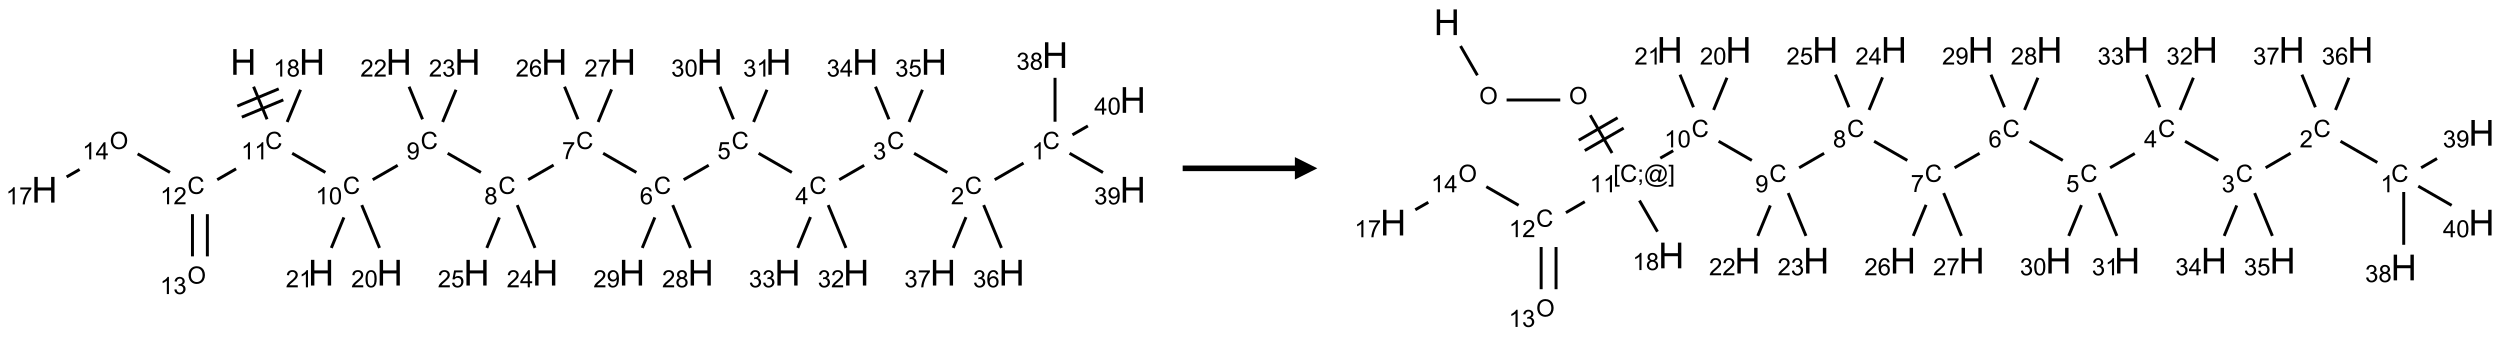 <?xml version="1.0" encoding="UTF-8"?>
<svg xmlns="http://www.w3.org/2000/svg" xmlns:xlink="http://www.w3.org/1999/xlink" width="1114" height="150" viewBox="0 0 1114 150">
<defs>
<g>
<g id="glyph-0-0">
<path d="M 2 0 L 2 -10 L 10 -10 L 10 0 Z M 2.25 -0.25 L 9.75 -0.25 L 9.75 -9.75 L 2.25 -9.75 Z M 2.25 -0.25 "/>
</g>
<g id="glyph-0-1">
<path d="M 1.281 0 L 1.281 -11.453 L 2.797 -11.453 L 2.797 -6.75 L 8.75 -6.75 L 8.75 -11.453 L 10.266 -11.453 L 10.266 0 L 8.75 0 L 8.75 -5.398 L 2.797 -5.398 L 2.797 0 Z M 1.281 0 "/>
</g>
<g id="glyph-1-0">
<path d="M 1.332 0 L 1.332 -6.668 L 6.668 -6.668 L 6.668 0 Z M 1.5 -0.168 L 6.5 -0.168 L 6.5 -6.5 L 1.5 -6.5 Z M 1.5 -0.168 "/>
</g>
<g id="glyph-1-1">
<path d="M 6.27 -2.676 L 7.281 -2.422 C 7.07 -1.594 6.688 -0.961 6.137 -0.523 C 5.586 -0.086 4.914 0.129 4.121 0.129 C 3.297 0.129 2.629 -0.039 2.113 -0.371 C 1.598 -0.707 1.203 -1.191 0.934 -1.828 C 0.664 -2.465 0.531 -3.145 0.531 -3.875 C 0.531 -4.672 0.684 -5.363 0.988 -5.957 C 1.293 -6.547 1.723 -6.996 2.285 -7.305 C 2.844 -7.613 3.461 -7.766 4.137 -7.766 C 4.898 -7.766 5.543 -7.57 6.062 -7.184 C 6.582 -6.793 6.945 -6.246 7.152 -5.543 L 6.156 -5.309 C 5.98 -5.863 5.723 -6.266 5.387 -6.52 C 5.051 -6.773 4.625 -6.902 4.113 -6.902 C 3.527 -6.902 3.039 -6.762 2.645 -6.48 C 2.25 -6.199 1.973 -5.82 1.812 -5.348 C 1.652 -4.871 1.574 -4.383 1.574 -3.879 C 1.574 -3.23 1.668 -2.664 1.855 -2.18 C 2.047 -1.695 2.34 -1.332 2.738 -1.094 C 3.137 -0.855 3.57 -0.734 4.035 -0.734 C 4.602 -0.734 5.082 -0.898 5.473 -1.223 C 5.867 -1.551 6.133 -2.035 6.27 -2.676 Z M 6.27 -2.676 "/>
</g>
<g id="glyph-1-2">
<path d="M 3.973 0 L 3.035 0 L 3.035 -5.973 C 2.809 -5.758 2.516 -5.543 2.148 -5.328 C 1.781 -5.113 1.453 -4.953 1.16 -4.844 L 1.16 -5.75 C 1.684 -5.996 2.145 -6.297 2.535 -6.645 C 2.93 -6.996 3.207 -7.336 3.371 -7.668 L 3.973 -7.668 Z M 3.973 0 "/>
</g>
<g id="glyph-1-3">
<path d="M 0.441 -3.766 C 0.441 -4.668 0.535 -5.395 0.723 -5.945 C 0.906 -6.496 1.184 -6.922 1.551 -7.219 C 1.918 -7.516 2.375 -7.668 2.934 -7.668 C 3.344 -7.668 3.703 -7.586 4.012 -7.418 C 4.32 -7.254 4.574 -7.016 4.777 -6.707 C 4.977 -6.395 5.137 -6.016 5.25 -5.57 C 5.363 -5.125 5.422 -4.523 5.422 -3.766 C 5.422 -2.871 5.328 -2.148 5.145 -1.598 C 4.961 -1.047 4.688 -0.621 4.32 -0.32 C 3.953 -0.02 3.492 0.129 2.934 0.129 C 2.195 0.129 1.617 -0.133 1.199 -0.66 C 0.695 -1.297 0.441 -2.332 0.441 -3.766 Z M 1.406 -3.766 C 1.406 -2.512 1.555 -1.68 1.848 -1.262 C 2.141 -0.848 2.5 -0.641 2.934 -0.641 C 3.363 -0.641 3.727 -0.848 4.02 -1.266 C 4.312 -1.684 4.457 -2.516 4.457 -3.766 C 4.457 -5.023 4.312 -5.859 4.02 -6.27 C 3.727 -6.684 3.359 -6.891 2.922 -6.891 C 2.492 -6.891 2.148 -6.707 1.891 -6.344 C 1.566 -5.879 1.406 -5.02 1.406 -3.766 Z M 1.406 -3.766 "/>
</g>
<g id="glyph-1-4">
<path d="M 0.582 -1.766 L 1.484 -1.848 C 1.562 -1.426 1.707 -1.117 1.922 -0.926 C 2.137 -0.734 2.414 -0.641 2.75 -0.641 C 3.039 -0.641 3.289 -0.707 3.508 -0.84 C 3.727 -0.973 3.902 -1.148 4.043 -1.367 C 4.18 -1.586 4.297 -1.887 4.391 -2.262 C 4.484 -2.637 4.531 -3.016 4.531 -3.406 C 4.531 -3.449 4.531 -3.512 4.527 -3.594 C 4.34 -3.297 4.082 -3.055 3.758 -2.867 C 3.434 -2.68 3.082 -2.59 2.703 -2.59 C 2.07 -2.59 1.535 -2.816 1.098 -3.277 C 0.66 -3.734 0.441 -4.34 0.441 -5.09 C 0.441 -5.863 0.672 -6.484 1.129 -6.957 C 1.586 -7.43 2.156 -7.668 2.844 -7.668 C 3.34 -7.668 3.793 -7.531 4.207 -7.266 C 4.617 -7 4.93 -6.617 5.145 -6.121 C 5.355 -5.629 5.465 -4.91 5.465 -3.973 C 5.465 -2.996 5.359 -2.223 5.145 -1.645 C 4.934 -1.066 4.617 -0.625 4.199 -0.324 C 3.781 -0.02 3.293 0.129 2.73 0.129 C 2.133 0.129 1.645 -0.035 1.266 -0.367 C 0.887 -0.699 0.66 -1.164 0.582 -1.766 Z M 4.422 -5.137 C 4.422 -5.676 4.277 -6.102 3.992 -6.418 C 3.707 -6.734 3.359 -6.891 2.957 -6.891 C 2.543 -6.891 2.18 -6.719 1.871 -6.379 C 1.562 -6.039 1.406 -5.598 1.406 -5.059 C 1.406 -4.57 1.555 -4.176 1.848 -3.871 C 2.141 -3.566 2.5 -3.418 2.934 -3.418 C 3.367 -3.418 3.723 -3.57 4.004 -3.871 C 4.281 -4.176 4.422 -4.598 4.422 -5.137 Z M 4.422 -5.137 "/>
</g>
<g id="glyph-1-5">
<path d="M 1.887 -4.141 C 1.496 -4.281 1.207 -4.484 1.02 -4.75 C 0.832 -5.016 0.738 -5.328 0.738 -5.699 C 0.738 -6.254 0.938 -6.719 1.34 -7.098 C 1.738 -7.477 2.27 -7.668 2.934 -7.668 C 3.598 -7.668 4.137 -7.473 4.543 -7.086 C 4.949 -6.699 5.152 -6.227 5.152 -5.672 C 5.152 -5.316 5.059 -5.008 4.871 -4.746 C 4.688 -4.484 4.406 -4.281 4.027 -4.141 C 4.496 -3.988 4.852 -3.742 5.098 -3.402 C 5.34 -3.062 5.465 -2.656 5.465 -2.184 C 5.465 -1.531 5.234 -0.98 4.77 -0.535 C 4.309 -0.09 3.703 0.129 2.949 0.129 C 2.195 0.129 1.586 -0.094 1.125 -0.539 C 0.664 -0.984 0.434 -1.543 0.434 -2.207 C 0.434 -2.703 0.559 -3.121 0.809 -3.457 C 1.062 -3.793 1.422 -4.02 1.887 -4.141 Z M 1.699 -5.73 C 1.699 -5.367 1.812 -5.074 2.047 -4.844 C 2.281 -4.613 2.582 -4.5 2.953 -4.5 C 3.312 -4.5 3.609 -4.613 3.84 -4.84 C 4.07 -5.066 4.188 -5.348 4.188 -5.676 C 4.188 -6.02 4.07 -6.309 3.832 -6.543 C 3.594 -6.777 3.297 -6.895 2.941 -6.895 C 2.586 -6.895 2.289 -6.781 2.051 -6.551 C 1.816 -6.324 1.699 -6.047 1.699 -5.73 Z M 1.395 -2.203 C 1.395 -1.938 1.461 -1.676 1.586 -1.426 C 1.711 -1.176 1.902 -0.984 2.152 -0.848 C 2.402 -0.711 2.672 -0.641 2.957 -0.641 C 3.406 -0.641 3.777 -0.785 4.066 -1.074 C 4.359 -1.363 4.504 -1.727 4.504 -2.172 C 4.504 -2.625 4.355 -2.996 4.055 -3.293 C 3.754 -3.586 3.379 -3.734 2.926 -3.734 C 2.484 -3.734 2.121 -3.59 1.832 -3.297 C 1.543 -3.004 1.395 -2.641 1.395 -2.203 Z M 1.395 -2.203 "/>
</g>
<g id="glyph-1-6">
<path d="M 0.504 -6.637 L 0.504 -7.535 L 5.449 -7.535 L 5.449 -6.809 C 4.961 -6.289 4.48 -5.602 4.004 -4.746 C 3.527 -3.887 3.156 -3.004 2.895 -2.098 C 2.707 -1.461 2.59 -0.762 2.535 0 L 1.574 0 C 1.582 -0.602 1.703 -1.328 1.926 -2.176 C 2.152 -3.027 2.477 -3.848 2.898 -4.637 C 3.32 -5.426 3.77 -6.094 4.246 -6.637 Z M 0.504 -6.637 "/>
</g>
<g id="glyph-1-7">
<path d="M 5.309 -5.766 L 4.375 -5.691 C 4.293 -6.059 4.172 -6.328 4.02 -6.496 C 3.766 -6.762 3.453 -6.895 3.082 -6.895 C 2.785 -6.895 2.523 -6.812 2.297 -6.645 C 2 -6.43 1.77 -6.117 1.598 -5.703 C 1.43 -5.289 1.34 -4.703 1.332 -3.938 C 1.559 -4.281 1.836 -4.535 2.16 -4.703 C 2.488 -4.871 2.828 -4.953 3.188 -4.953 C 3.812 -4.953 4.344 -4.723 4.785 -4.262 C 5.223 -3.801 5.441 -3.207 5.441 -2.48 C 5.441 -2 5.34 -1.555 5.133 -1.145 C 4.926 -0.73 4.641 -0.418 4.281 -0.199 C 3.922 0.02 3.512 0.129 3.051 0.129 C 2.27 0.129 1.633 -0.156 1.141 -0.73 C 0.648 -1.305 0.402 -2.254 0.402 -3.574 C 0.402 -5.051 0.672 -6.121 1.219 -6.793 C 1.695 -7.375 2.336 -7.668 3.141 -7.668 C 3.742 -7.668 4.234 -7.5 4.617 -7.16 C 5 -6.824 5.23 -6.359 5.309 -5.766 Z M 1.48 -2.473 C 1.48 -2.152 1.547 -1.844 1.684 -1.547 C 1.82 -1.25 2.016 -1.027 2.262 -0.871 C 2.508 -0.719 2.766 -0.641 3.035 -0.641 C 3.434 -0.641 3.773 -0.801 4.059 -1.121 C 4.344 -1.441 4.484 -1.875 4.484 -2.422 C 4.484 -2.949 4.344 -3.367 4.062 -3.668 C 3.781 -3.973 3.426 -4.125 3 -4.125 C 2.578 -4.125 2.219 -3.973 1.922 -3.668 C 1.625 -3.363 1.48 -2.969 1.48 -2.473 Z M 1.48 -2.473 "/>
</g>
<g id="glyph-1-8">
<path d="M 0.441 -2 L 1.426 -2.082 C 1.5 -1.605 1.668 -1.242 1.934 -1.004 C 2.199 -0.762 2.52 -0.641 2.895 -0.641 C 3.348 -0.641 3.73 -0.812 4.043 -1.152 C 4.355 -1.492 4.512 -1.941 4.512 -2.504 C 4.512 -3.039 4.359 -3.461 4.059 -3.77 C 3.758 -4.078 3.367 -4.234 2.879 -4.234 C 2.578 -4.234 2.305 -4.164 2.062 -4.027 C 1.82 -3.891 1.629 -3.715 1.488 -3.496 L 0.609 -3.609 L 1.348 -7.531 L 5.145 -7.531 L 5.145 -6.637 L 2.098 -6.637 L 1.688 -4.582 C 2.145 -4.902 2.625 -5.062 3.129 -5.062 C 3.797 -5.062 4.359 -4.832 4.816 -4.371 C 5.277 -3.91 5.504 -3.312 5.504 -2.59 C 5.504 -1.898 5.305 -1.301 4.902 -0.797 C 4.41 -0.18 3.742 0.129 2.895 0.129 C 2.199 0.129 1.633 -0.062 1.195 -0.453 C 0.758 -0.844 0.504 -1.359 0.441 -2 Z M 0.441 -2 "/>
</g>
<g id="glyph-1-9">
<path d="M 3.449 0 L 3.449 -1.828 L 0.137 -1.828 L 0.137 -2.688 L 3.621 -7.637 L 4.387 -7.637 L 4.387 -2.688 L 5.418 -2.688 L 5.418 -1.828 L 4.387 -1.828 L 4.387 0 Z M 3.449 -2.688 L 3.449 -6.129 L 1.059 -2.688 Z M 3.449 -2.688 "/>
</g>
<g id="glyph-1-10">
<path d="M 0.449 -2.016 L 1.387 -2.141 C 1.492 -1.609 1.676 -1.227 1.934 -0.992 C 2.191 -0.758 2.508 -0.641 2.879 -0.641 C 3.32 -0.641 3.695 -0.793 3.996 -1.098 C 4.301 -1.402 4.453 -1.781 4.453 -2.234 C 4.453 -2.664 4.312 -3.02 4.031 -3.301 C 3.75 -3.578 3.391 -3.719 2.957 -3.719 C 2.781 -3.719 2.562 -3.684 2.297 -3.613 L 2.402 -4.438 C 2.465 -4.43 2.516 -4.426 2.551 -4.426 C 2.949 -4.426 3.312 -4.531 3.629 -4.738 C 3.949 -4.949 4.109 -5.27 4.109 -5.703 C 4.109 -6.047 3.992 -6.332 3.762 -6.559 C 3.527 -6.785 3.227 -6.895 2.859 -6.895 C 2.496 -6.895 2.191 -6.781 1.949 -6.551 C 1.707 -6.324 1.547 -5.98 1.48 -5.52 L 0.543 -5.688 C 0.656 -6.316 0.918 -6.805 1.324 -7.148 C 1.73 -7.492 2.234 -7.668 2.84 -7.668 C 3.254 -7.668 3.641 -7.578 3.988 -7.398 C 4.34 -7.219 4.609 -6.977 4.793 -6.668 C 4.98 -6.359 5.074 -6.031 5.074 -5.684 C 5.074 -5.352 4.984 -5.051 4.809 -4.781 C 4.629 -4.512 4.367 -4.297 4.02 -4.137 C 4.473 -4.031 4.824 -3.816 5.074 -3.488 C 5.324 -3.16 5.449 -2.75 5.449 -2.254 C 5.449 -1.59 5.203 -1.023 4.719 -0.559 C 4.234 -0.098 3.617 0.137 2.875 0.137 C 2.203 0.137 1.648 -0.062 1.207 -0.465 C 0.762 -0.863 0.512 -1.379 0.449 -2.016 Z M 0.449 -2.016 "/>
</g>
<g id="glyph-1-11">
<path d="M 5.371 -0.902 L 5.371 0 L 0.324 0 C 0.316 -0.227 0.352 -0.441 0.434 -0.652 C 0.562 -0.996 0.766 -1.332 1.051 -1.668 C 1.332 -2 1.742 -2.387 2.277 -2.824 C 3.105 -3.504 3.668 -4.043 3.957 -4.441 C 4.25 -4.84 4.395 -5.215 4.395 -5.566 C 4.395 -5.938 4.262 -6.254 3.996 -6.508 C 3.73 -6.762 3.387 -6.891 2.957 -6.891 C 2.508 -6.891 2.145 -6.754 1.875 -6.484 C 1.605 -6.215 1.469 -5.84 1.465 -5.359 L 0.5 -5.457 C 0.566 -6.176 0.812 -6.727 1.246 -7.102 C 1.676 -7.477 2.254 -7.668 2.98 -7.668 C 3.711 -7.668 4.293 -7.465 4.719 -7.059 C 5.145 -6.652 5.359 -6.148 5.359 -5.547 C 5.359 -5.242 5.297 -4.941 5.172 -4.645 C 5.047 -4.352 4.84 -4.039 4.551 -3.715 C 4.262 -3.387 3.777 -2.938 3.105 -2.371 C 2.543 -1.898 2.18 -1.578 2.02 -1.41 C 1.859 -1.242 1.73 -1.07 1.625 -0.902 Z M 5.371 -0.902 "/>
</g>
<g id="glyph-1-12">
<path d="M 0.516 -3.719 C 0.516 -4.984 0.855 -5.977 1.535 -6.695 C 2.215 -7.414 3.094 -7.77 4.172 -7.77 C 4.875 -7.77 5.512 -7.602 6.078 -7.266 C 6.645 -6.93 7.074 -6.461 7.371 -5.855 C 7.668 -5.254 7.816 -4.57 7.816 -3.809 C 7.816 -3.035 7.66 -2.34 7.348 -1.73 C 7.035 -1.117 6.594 -0.656 6.02 -0.34 C 5.449 -0.027 4.828 0.129 4.168 0.129 C 3.449 0.129 2.805 -0.043 2.238 -0.391 C 1.672 -0.738 1.246 -1.211 0.953 -1.812 C 0.66 -2.414 0.516 -3.047 0.516 -3.719 Z M 1.559 -3.703 C 1.559 -2.781 1.805 -2.059 2.301 -1.527 C 2.793 -1 3.414 -0.734 4.16 -0.734 C 4.922 -0.734 5.547 -1 6.039 -1.535 C 6.531 -2.07 6.777 -2.828 6.777 -3.812 C 6.777 -4.434 6.672 -4.977 6.461 -5.441 C 6.25 -5.902 5.945 -6.262 5.539 -6.52 C 5.133 -6.773 4.68 -6.902 4.176 -6.902 C 3.461 -6.902 2.848 -6.656 2.332 -6.164 C 1.816 -5.672 1.559 -4.852 1.559 -3.703 Z M 1.559 -3.703 "/>
</g>
<g id="glyph-1-13">
<path d="M 0.723 2.121 L 0.723 -7.637 L 2.793 -7.637 L 2.793 -6.859 L 1.66 -6.859 L 1.66 1.344 L 2.793 1.344 L 2.793 2.121 Z M 0.723 2.121 "/>
</g>
<g id="glyph-1-14">
<path d="M 0.949 -4.465 L 0.949 -5.531 L 2.016 -5.531 L 2.016 -4.465 Z M 0.949 0 L 0.949 -1.066 L 2.016 -1.066 L 2.016 0 C 2.016 0.391 1.945 0.711 1.809 0.949 C 1.668 1.191 1.449 1.379 1.145 1.512 L 0.887 1.109 C 1.082 1.023 1.23 0.895 1.324 0.727 C 1.418 0.559 1.469 0.316 1.48 0 Z M 0.949 0 "/>
</g>
<g id="glyph-1-15">
<path d="M 6.047 -0.848 C 5.82 -0.59 5.57 -0.379 5.289 -0.223 C 5.008 -0.062 4.73 0.016 4.449 0.016 C 4.141 0.016 3.84 -0.074 3.547 -0.254 C 3.254 -0.434 3.02 -0.715 2.836 -1.09 C 2.652 -1.465 2.562 -1.875 2.562 -2.324 C 2.562 -2.875 2.703 -3.43 2.988 -3.98 C 3.27 -4.535 3.621 -4.953 4.043 -5.23 C 4.461 -5.508 4.871 -5.645 5.266 -5.645 C 5.566 -5.645 5.855 -5.566 6.129 -5.41 C 6.402 -5.25 6.641 -5.012 6.84 -4.688 L 7.016 -5.496 L 7.949 -5.496 L 7.199 -2 C 7.094 -1.516 7.043 -1.246 7.043 -1.191 C 7.043 -1.098 7.078 -1.02 7.148 -0.949 C 7.219 -0.883 7.305 -0.848 7.406 -0.848 C 7.59 -0.848 7.832 -0.953 8.129 -1.168 C 8.527 -1.445 8.84 -1.816 9.07 -2.285 C 9.301 -2.75 9.418 -3.234 9.418 -3.73 C 9.418 -4.309 9.27 -4.852 8.973 -5.355 C 8.676 -5.859 8.23 -6.262 7.645 -6.562 C 7.055 -6.863 6.406 -7.016 5.691 -7.016 C 4.879 -7.016 4.137 -6.824 3.465 -6.445 C 2.793 -6.066 2.273 -5.52 1.902 -4.809 C 1.535 -4.098 1.348 -3.34 1.348 -2.527 C 1.348 -1.676 1.535 -0.941 1.902 -0.328 C 2.273 0.285 2.809 0.742 3.508 1.035 C 4.207 1.328 4.984 1.473 5.832 1.473 C 6.742 1.473 7.504 1.32 8.121 1.016 C 8.734 0.711 9.195 0.34 9.5 -0.098 L 10.441 -0.098 C 10.266 0.266 9.961 0.637 9.531 1.016 C 9.102 1.395 8.59 1.695 7.996 1.914 C 7.402 2.133 6.688 2.246 5.848 2.246 C 5.078 2.246 4.367 2.145 3.715 1.949 C 3.066 1.75 2.512 1.453 2.051 1.055 C 1.594 0.656 1.25 0.199 1.016 -0.316 C 0.723 -0.973 0.578 -1.684 0.578 -2.441 C 0.578 -3.289 0.75 -4.098 1.098 -4.863 C 1.523 -5.805 2.125 -6.527 2.902 -7.027 C 3.684 -7.527 4.629 -7.777 5.738 -7.777 C 6.602 -7.777 7.375 -7.602 8.059 -7.246 C 8.746 -6.895 9.285 -6.371 9.684 -5.672 C 10.02 -5.07 10.188 -4.418 10.188 -3.715 C 10.188 -2.707 9.832 -1.812 9.125 -1.031 C 8.492 -0.328 7.801 0.02 7.051 0.02 C 6.812 0.02 6.617 -0.016 6.473 -0.09 C 6.324 -0.16 6.215 -0.266 6.145 -0.402 C 6.102 -0.488 6.066 -0.637 6.047 -0.848 Z M 3.527 -2.262 C 3.527 -1.785 3.641 -1.414 3.863 -1.152 C 4.09 -0.887 4.348 -0.754 4.641 -0.754 C 4.836 -0.754 5.039 -0.812 5.254 -0.93 C 5.469 -1.047 5.676 -1.219 5.871 -1.449 C 6.066 -1.676 6.23 -1.969 6.355 -2.32 C 6.48 -2.672 6.543 -3.027 6.543 -3.379 C 6.543 -3.852 6.426 -4.219 6.191 -4.48 C 5.957 -4.738 5.672 -4.871 5.332 -4.871 C 5.109 -4.871 4.902 -4.812 4.707 -4.699 C 4.512 -4.586 4.32 -4.406 4.137 -4.156 C 3.953 -3.906 3.805 -3.602 3.691 -3.246 C 3.582 -2.887 3.527 -2.559 3.527 -2.262 Z M 3.527 -2.262 "/>
</g>
<g id="glyph-1-16">
<path d="M 2.27 2.121 L 0.203 2.121 L 0.203 1.344 L 1.332 1.344 L 1.332 -6.859 L 0.203 -6.859 L 0.203 -7.637 L 2.27 -7.637 Z M 2.27 2.121 "/>
</g>
</g>
</defs>
<path fill="none" stroke-width="0.033" stroke-linecap="butt" stroke-linejoin="miter" stroke="rgb(0%, 0%, 0%)" stroke-opacity="1" stroke-miterlimit="10" d="M 2.33 0.352 L 2.48 0.715 " transform="matrix(40, 0, 0, 40, 19.801, 24.555)"/>
<path fill="none" stroke-width="0.033" stroke-linecap="butt" stroke-linejoin="miter" stroke="rgb(0%, 0%, 0%)" stroke-opacity="1" stroke-miterlimit="10" d="M 2.199 0.691 L 2.661 0.499 " transform="matrix(40, 0, 0, 40, 19.801, 24.555)"/>
<path fill="none" stroke-width="0.033" stroke-linecap="butt" stroke-linejoin="miter" stroke="rgb(0%, 0%, 0%)" stroke-opacity="1" stroke-miterlimit="10" d="M 2.148 0.568 L 2.61 0.376 " transform="matrix(40, 0, 0, 40, 19.801, 24.555)"/>
<path fill="none" stroke-width="0.033" stroke-linecap="butt" stroke-linejoin="miter" stroke="rgb(0%, 0%, 0%)" stroke-opacity="1" stroke-miterlimit="10" d="M 2.76 1.094 L 3.13 1.307 " transform="matrix(40, 0, 0, 40, 19.801, 24.555)"/>
<path fill="none" stroke-width="0.033" stroke-linecap="butt" stroke-linejoin="miter" stroke="rgb(0%, 0%, 0%)" stroke-opacity="1" stroke-miterlimit="10" d="M 3.657 1.388 L 3.935 1.228 " transform="matrix(40, 0, 0, 40, 19.801, 24.555)"/>
<path fill="none" stroke-width="0.033" stroke-linecap="butt" stroke-linejoin="miter" stroke="rgb(0%, 0%, 0%)" stroke-opacity="1" stroke-miterlimit="10" d="M 4.492 1.094 L 4.862 1.307 " transform="matrix(40, 0, 0, 40, 19.801, 24.555)"/>
<path fill="none" stroke-width="0.033" stroke-linecap="butt" stroke-linejoin="miter" stroke="rgb(0%, 0%, 0%)" stroke-opacity="1" stroke-miterlimit="10" d="M 5.389 1.388 L 5.672 1.225 " transform="matrix(40, 0, 0, 40, 19.801, 24.555)"/>
<path fill="none" stroke-width="0.033" stroke-linecap="butt" stroke-linejoin="miter" stroke="rgb(0%, 0%, 0%)" stroke-opacity="1" stroke-miterlimit="10" d="M 6.224 1.094 L 6.594 1.307 " transform="matrix(40, 0, 0, 40, 19.801, 24.555)"/>
<path fill="none" stroke-width="0.033" stroke-linecap="butt" stroke-linejoin="miter" stroke="rgb(0%, 0%, 0%)" stroke-opacity="1" stroke-miterlimit="10" d="M 7.121 1.388 L 7.4 1.227 " transform="matrix(40, 0, 0, 40, 19.801, 24.555)"/>
<path fill="none" stroke-width="0.033" stroke-linecap="butt" stroke-linejoin="miter" stroke="rgb(0%, 0%, 0%)" stroke-opacity="1" stroke-miterlimit="10" d="M 7.956 1.094 L 8.326 1.307 " transform="matrix(40, 0, 0, 40, 19.801, 24.555)"/>
<path fill="none" stroke-width="0.033" stroke-linecap="butt" stroke-linejoin="miter" stroke="rgb(0%, 0%, 0%)" stroke-opacity="1" stroke-miterlimit="10" d="M 8.854 1.388 L 9.132 1.228 " transform="matrix(40, 0, 0, 40, 19.801, 24.555)"/>
<path fill="none" stroke-width="0.033" stroke-linecap="butt" stroke-linejoin="miter" stroke="rgb(0%, 0%, 0%)" stroke-opacity="1" stroke-miterlimit="10" d="M 9.688 1.094 L 10.058 1.307 " transform="matrix(40, 0, 0, 40, 19.801, 24.555)"/>
<path fill="none" stroke-width="0.033" stroke-linecap="butt" stroke-linejoin="miter" stroke="rgb(0%, 0%, 0%)" stroke-opacity="1" stroke-miterlimit="10" d="M 10.586 1.388 L 10.907 1.203 " transform="matrix(40, 0, 0, 40, 19.801, 24.555)"/>
<path fill="none" stroke-width="0.033" stroke-linecap="butt" stroke-linejoin="miter" stroke="rgb(0%, 0%, 0%)" stroke-opacity="1" stroke-miterlimit="10" d="M 11.258 0.742 L 11.258 0.253 " transform="matrix(40, 0, 0, 40, 19.801, 24.555)"/>
<path fill="none" stroke-width="0.033" stroke-linecap="butt" stroke-linejoin="miter" stroke="rgb(0%, 0%, 0%)" stroke-opacity="1" stroke-miterlimit="10" d="M 11.42 1.094 L 11.792 1.308 " transform="matrix(40, 0, 0, 40, 19.801, 24.555)"/>
<path fill="none" stroke-width="0.033" stroke-linecap="butt" stroke-linejoin="miter" stroke="rgb(0%, 0%, 0%)" stroke-opacity="1" stroke-miterlimit="10" d="M 11.452 0.888 L 11.624 0.789 " transform="matrix(40, 0, 0, 40, 19.801, 24.555)"/>
<path fill="none" stroke-width="0.033" stroke-linecap="butt" stroke-linejoin="miter" stroke="rgb(0%, 0%, 0%)" stroke-opacity="1" stroke-miterlimit="10" d="M 10.463 1.671 L 10.661 2.148 " transform="matrix(40, 0, 0, 40, 19.801, 24.555)"/>
<path fill="none" stroke-width="0.033" stroke-linecap="butt" stroke-linejoin="miter" stroke="rgb(0%, 0%, 0%)" stroke-opacity="1" stroke-miterlimit="10" d="M 10.266 1.805 L 10.124 2.148 " transform="matrix(40, 0, 0, 40, 19.801, 24.555)"/>
<path fill="none" stroke-width="0.033" stroke-linecap="butt" stroke-linejoin="miter" stroke="rgb(0%, 0%, 0%)" stroke-opacity="1" stroke-miterlimit="10" d="M 9.408 0.715 L 9.258 0.352 " transform="matrix(40, 0, 0, 40, 19.801, 24.555)"/>
<path fill="none" stroke-width="0.033" stroke-linecap="butt" stroke-linejoin="miter" stroke="rgb(0%, 0%, 0%)" stroke-opacity="1" stroke-miterlimit="10" d="M 9.632 0.745 L 9.781 0.386 " transform="matrix(40, 0, 0, 40, 19.801, 24.555)"/>
<path fill="none" stroke-width="0.033" stroke-linecap="butt" stroke-linejoin="miter" stroke="rgb(0%, 0%, 0%)" stroke-opacity="1" stroke-miterlimit="10" d="M 8.731 1.671 L 8.929 2.148 " transform="matrix(40, 0, 0, 40, 19.801, 24.555)"/>
<path fill="none" stroke-width="0.033" stroke-linecap="butt" stroke-linejoin="miter" stroke="rgb(0%, 0%, 0%)" stroke-opacity="1" stroke-miterlimit="10" d="M 8.534 1.804 L 8.392 2.148 " transform="matrix(40, 0, 0, 40, 19.801, 24.555)"/>
<path fill="none" stroke-width="0.033" stroke-linecap="butt" stroke-linejoin="miter" stroke="rgb(0%, 0%, 0%)" stroke-opacity="1" stroke-miterlimit="10" d="M 7.676 0.715 L 7.526 0.352 " transform="matrix(40, 0, 0, 40, 19.801, 24.555)"/>
<path fill="none" stroke-width="0.033" stroke-linecap="butt" stroke-linejoin="miter" stroke="rgb(0%, 0%, 0%)" stroke-opacity="1" stroke-miterlimit="10" d="M 7.9 0.745 L 8.049 0.386 " transform="matrix(40, 0, 0, 40, 19.801, 24.555)"/>
<path fill="none" stroke-width="0.033" stroke-linecap="butt" stroke-linejoin="miter" stroke="rgb(0%, 0%, 0%)" stroke-opacity="1" stroke-miterlimit="10" d="M 6.999 1.671 L 7.197 2.148 " transform="matrix(40, 0, 0, 40, 19.801, 24.555)"/>
<path fill="none" stroke-width="0.033" stroke-linecap="butt" stroke-linejoin="miter" stroke="rgb(0%, 0%, 0%)" stroke-opacity="1" stroke-miterlimit="10" d="M 6.8 1.808 L 6.66 2.148 " transform="matrix(40, 0, 0, 40, 19.801, 24.555)"/>
<path fill="none" stroke-width="0.033" stroke-linecap="butt" stroke-linejoin="miter" stroke="rgb(0%, 0%, 0%)" stroke-opacity="1" stroke-miterlimit="10" d="M 5.944 0.715 L 5.794 0.352 " transform="matrix(40, 0, 0, 40, 19.801, 24.555)"/>
<path fill="none" stroke-width="0.033" stroke-linecap="butt" stroke-linejoin="miter" stroke="rgb(0%, 0%, 0%)" stroke-opacity="1" stroke-miterlimit="10" d="M 6.168 0.745 L 6.318 0.382 " transform="matrix(40, 0, 0, 40, 19.801, 24.555)"/>
<path fill="none" stroke-width="0.033" stroke-linecap="butt" stroke-linejoin="miter" stroke="rgb(0%, 0%, 0%)" stroke-opacity="1" stroke-miterlimit="10" d="M 5.267 1.671 L 5.465 2.148 " transform="matrix(40, 0, 0, 40, 19.801, 24.555)"/>
<path fill="none" stroke-width="0.033" stroke-linecap="butt" stroke-linejoin="miter" stroke="rgb(0%, 0%, 0%)" stroke-opacity="1" stroke-miterlimit="10" d="M 5.068 1.808 L 4.928 2.148 " transform="matrix(40, 0, 0, 40, 19.801, 24.555)"/>
<path fill="none" stroke-width="0.033" stroke-linecap="butt" stroke-linejoin="miter" stroke="rgb(0%, 0%, 0%)" stroke-opacity="1" stroke-miterlimit="10" d="M 4.212 0.715 L 4.062 0.352 " transform="matrix(40, 0, 0, 40, 19.801, 24.555)"/>
<path fill="none" stroke-width="0.033" stroke-linecap="butt" stroke-linejoin="miter" stroke="rgb(0%, 0%, 0%)" stroke-opacity="1" stroke-miterlimit="10" d="M 4.436 0.745 L 4.585 0.386 " transform="matrix(40, 0, 0, 40, 19.801, 24.555)"/>
<path fill="none" stroke-width="0.033" stroke-linecap="butt" stroke-linejoin="miter" stroke="rgb(0%, 0%, 0%)" stroke-opacity="1" stroke-miterlimit="10" d="M 3.535 1.671 L 3.733 2.148 " transform="matrix(40, 0, 0, 40, 19.801, 24.555)"/>
<path fill="none" stroke-width="0.033" stroke-linecap="butt" stroke-linejoin="miter" stroke="rgb(0%, 0%, 0%)" stroke-opacity="1" stroke-miterlimit="10" d="M 3.336 1.808 L 3.196 2.148 " transform="matrix(40, 0, 0, 40, 19.801, 24.555)"/>
<path fill="none" stroke-width="0.033" stroke-linecap="butt" stroke-linejoin="miter" stroke="rgb(0%, 0%, 0%)" stroke-opacity="1" stroke-miterlimit="10" d="M 2.135 1.267 L 1.925 1.388 " transform="matrix(40, 0, 0, 40, 19.801, 24.555)"/>
<path fill="none" stroke-width="0.033" stroke-linecap="butt" stroke-linejoin="miter" stroke="rgb(0%, 0%, 0%)" stroke-opacity="1" stroke-miterlimit="10" d="M 1.649 1.772 L 1.649 2.242 " transform="matrix(40, 0, 0, 40, 19.801, 24.555)"/>
<path fill="none" stroke-width="0.033" stroke-linecap="butt" stroke-linejoin="miter" stroke="rgb(0%, 0%, 0%)" stroke-opacity="1" stroke-miterlimit="10" d="M 1.815 1.772 L 1.815 2.242 " transform="matrix(40, 0, 0, 40, 19.801, 24.555)"/>
<path fill="none" stroke-width="0.033" stroke-linecap="butt" stroke-linejoin="miter" stroke="rgb(0%, 0%, 0%)" stroke-opacity="1" stroke-miterlimit="10" d="M 1.398 1.307 L 1.038 1.1 " transform="matrix(40, 0, 0, 40, 19.801, 24.555)"/>
<path fill="none" stroke-width="0.033" stroke-linecap="butt" stroke-linejoin="miter" stroke="rgb(0%, 0%, 0%)" stroke-opacity="1" stroke-miterlimit="10" d="M 0.392 1.274 L 0.247 1.357 " transform="matrix(40, 0, 0, 40, 19.801, 24.555)"/>
<path fill="none" stroke-width="0.033" stroke-linecap="butt" stroke-linejoin="miter" stroke="rgb(0%, 0%, 0%)" stroke-opacity="1" stroke-miterlimit="10" d="M 2.704 0.745 L 2.853 0.386 " transform="matrix(40, 0, 0, 40, 19.801, 24.555)"/>
<g fill="rgb(0%, 0%, 0%)" fill-opacity="1">
<use xlink:href="#glyph-0-1" x="102.645" y="33.328"/>
</g>
<g fill="rgb(0%, 0%, 0%)" fill-opacity="1">
<use xlink:href="#glyph-1-1" x="118.133" y="66.398"/>
</g>
<g fill="rgb(0%, 0%, 0%)" fill-opacity="1">
<use xlink:href="#glyph-1-2" x="107.422" y="71.035"/>
<use xlink:href="#glyph-1-2" x="113.354" y="71.035"/>
</g>
<g fill="rgb(0%, 0%, 0%)" fill-opacity="1">
<use xlink:href="#glyph-1-1" x="152.773" y="86.398"/>
</g>
<g fill="rgb(0%, 0%, 0%)" fill-opacity="1">
<use xlink:href="#glyph-1-2" x="140.613" y="91.035"/>
<use xlink:href="#glyph-1-3" x="146.546" y="91.035"/>
</g>
<g fill="rgb(0%, 0%, 0%)" fill-opacity="1">
<use xlink:href="#glyph-1-1" x="187.414" y="66.398"/>
</g>
<g fill="rgb(0%, 0%, 0%)" fill-opacity="1">
<use xlink:href="#glyph-1-4" x="181.145" y="71.035"/>
</g>
<g fill="rgb(0%, 0%, 0%)" fill-opacity="1">
<use xlink:href="#glyph-1-1" x="222.055" y="86.398"/>
</g>
<g fill="rgb(0%, 0%, 0%)" fill-opacity="1">
<use xlink:href="#glyph-1-5" x="215.789" y="91.035"/>
</g>
<g fill="rgb(0%, 0%, 0%)" fill-opacity="1">
<use xlink:href="#glyph-1-1" x="256.695" y="66.398"/>
</g>
<g fill="rgb(0%, 0%, 0%)" fill-opacity="1">
<use xlink:href="#glyph-1-6" x="250.441" y="70.906"/>
</g>
<g fill="rgb(0%, 0%, 0%)" fill-opacity="1">
<use xlink:href="#glyph-1-1" x="291.336" y="86.398"/>
</g>
<g fill="rgb(0%, 0%, 0%)" fill-opacity="1">
<use xlink:href="#glyph-1-7" x="285.09" y="91.035"/>
</g>
<g fill="rgb(0%, 0%, 0%)" fill-opacity="1">
<use xlink:href="#glyph-1-1" x="325.977" y="66.398"/>
</g>
<g fill="rgb(0%, 0%, 0%)" fill-opacity="1">
<use xlink:href="#glyph-1-8" x="319.668" y="70.902"/>
</g>
<g fill="rgb(0%, 0%, 0%)" fill-opacity="1">
<use xlink:href="#glyph-1-1" x="360.617" y="86.398"/>
</g>
<g fill="rgb(0%, 0%, 0%)" fill-opacity="1">
<use xlink:href="#glyph-1-9" x="354.398" y="91.004"/>
</g>
<g fill="rgb(0%, 0%, 0%)" fill-opacity="1">
<use xlink:href="#glyph-1-1" x="395.258" y="66.398"/>
</g>
<g fill="rgb(0%, 0%, 0%)" fill-opacity="1">
<use xlink:href="#glyph-1-10" x="389.008" y="71.035"/>
</g>
<g fill="rgb(0%, 0%, 0%)" fill-opacity="1">
<use xlink:href="#glyph-1-1" x="429.898" y="86.398"/>
</g>
<g fill="rgb(0%, 0%, 0%)" fill-opacity="1">
<use xlink:href="#glyph-1-11" x="423.727" y="91.035"/>
</g>
<g fill="rgb(0%, 0%, 0%)" fill-opacity="1">
<use xlink:href="#glyph-1-1" x="464.543" y="66.398"/>
</g>
<g fill="rgb(0%, 0%, 0%)" fill-opacity="1">
<use xlink:href="#glyph-1-2" x="459.762" y="71.035"/>
</g>
<g fill="rgb(0%, 0%, 0%)" fill-opacity="1">
<use xlink:href="#glyph-0-1" x="464.363" y="30.281"/>
</g>
<g fill="rgb(0%, 0%, 0%)" fill-opacity="1">
<use xlink:href="#glyph-1-10" x="452.914" y="31.074"/>
<use xlink:href="#glyph-1-5" x="458.846" y="31.074"/>
</g>
<g fill="rgb(0%, 0%, 0%)" fill-opacity="1">
<use xlink:href="#glyph-0-1" x="499.004" y="90.281"/>
</g>
<g fill="rgb(0%, 0%, 0%)" fill-opacity="1">
<use xlink:href="#glyph-1-10" x="487.555" y="91.074"/>
<use xlink:href="#glyph-1-4" x="493.487" y="91.074"/>
</g>
<g fill="rgb(0%, 0%, 0%)" fill-opacity="1">
<use xlink:href="#glyph-0-1" x="499.004" y="50.281"/>
</g>
<g fill="rgb(0%, 0%, 0%)" fill-opacity="1">
<use xlink:href="#glyph-1-9" x="487.594" y="51.074"/>
<use xlink:href="#glyph-1-3" x="493.526" y="51.074"/>
</g>
<g fill="rgb(0%, 0%, 0%)" fill-opacity="1">
<use xlink:href="#glyph-0-1" x="445.027" y="127.238"/>
</g>
<g fill="rgb(0%, 0%, 0%)" fill-opacity="1">
<use xlink:href="#glyph-1-10" x="433.598" y="128.031"/>
<use xlink:href="#glyph-1-7" x="439.53" y="128.031"/>
</g>
<g fill="rgb(0%, 0%, 0%)" fill-opacity="1">
<use xlink:href="#glyph-0-1" x="414.414" y="127.238"/>
</g>
<g fill="rgb(0%, 0%, 0%)" fill-opacity="1">
<use xlink:href="#glyph-1-10" x="402.98" y="128.031"/>
<use xlink:href="#glyph-1-6" x="408.913" y="128.031"/>
</g>
<g fill="rgb(0%, 0%, 0%)" fill-opacity="1">
<use xlink:href="#glyph-0-1" x="379.773" y="33.328"/>
</g>
<g fill="rgb(0%, 0%, 0%)" fill-opacity="1">
<use xlink:href="#glyph-1-10" x="368.371" y="34.121"/>
<use xlink:href="#glyph-1-9" x="374.303" y="34.121"/>
</g>
<g fill="rgb(0%, 0%, 0%)" fill-opacity="1">
<use xlink:href="#glyph-0-1" x="410.387" y="33.328"/>
</g>
<g fill="rgb(0%, 0%, 0%)" fill-opacity="1">
<use xlink:href="#glyph-1-10" x="398.895" y="34.121"/>
<use xlink:href="#glyph-1-8" x="404.827" y="34.121"/>
</g>
<g fill="rgb(0%, 0%, 0%)" fill-opacity="1">
<use xlink:href="#glyph-0-1" x="375.746" y="127.238"/>
</g>
<g fill="rgb(0%, 0%, 0%)" fill-opacity="1">
<use xlink:href="#glyph-1-10" x="364.391" y="128.031"/>
<use xlink:href="#glyph-1-11" x="370.323" y="128.031"/>
</g>
<g fill="rgb(0%, 0%, 0%)" fill-opacity="1">
<use xlink:href="#glyph-0-1" x="345.133" y="127.238"/>
</g>
<g fill="rgb(0%, 0%, 0%)" fill-opacity="1">
<use xlink:href="#glyph-1-10" x="333.699" y="128.031"/>
<use xlink:href="#glyph-1-10" x="339.632" y="128.031"/>
</g>
<g fill="rgb(0%, 0%, 0%)" fill-opacity="1">
<use xlink:href="#glyph-0-1" x="310.488" y="33.328"/>
</g>
<g fill="rgb(0%, 0%, 0%)" fill-opacity="1">
<use xlink:href="#glyph-1-10" x="299.082" y="34.121"/>
<use xlink:href="#glyph-1-3" x="305.014" y="34.121"/>
</g>
<g fill="rgb(0%, 0%, 0%)" fill-opacity="1">
<use xlink:href="#glyph-0-1" x="341.105" y="33.328"/>
</g>
<g fill="rgb(0%, 0%, 0%)" fill-opacity="1">
<use xlink:href="#glyph-1-10" x="331.145" y="34.121"/>
<use xlink:href="#glyph-1-2" x="337.077" y="34.121"/>
</g>
<g fill="rgb(0%, 0%, 0%)" fill-opacity="1">
<use xlink:href="#glyph-0-1" x="306.465" y="127.238"/>
</g>
<g fill="rgb(0%, 0%, 0%)" fill-opacity="1">
<use xlink:href="#glyph-1-11" x="295.016" y="128.031"/>
<use xlink:href="#glyph-1-5" x="300.948" y="128.031"/>
</g>
<g fill="rgb(0%, 0%, 0%)" fill-opacity="1">
<use xlink:href="#glyph-0-1" x="275.848" y="127.238"/>
</g>
<g fill="rgb(0%, 0%, 0%)" fill-opacity="1">
<use xlink:href="#glyph-1-11" x="264.402" y="128.031"/>
<use xlink:href="#glyph-1-4" x="270.335" y="128.031"/>
</g>
<g fill="rgb(0%, 0%, 0%)" fill-opacity="1">
<use xlink:href="#glyph-0-1" x="241.207" y="33.328"/>
</g>
<g fill="rgb(0%, 0%, 0%)" fill-opacity="1">
<use xlink:href="#glyph-1-11" x="229.781" y="34.121"/>
<use xlink:href="#glyph-1-7" x="235.714" y="34.121"/>
</g>
<g fill="rgb(0%, 0%, 0%)" fill-opacity="1">
<use xlink:href="#glyph-0-1" x="271.824" y="33.328"/>
</g>
<g fill="rgb(0%, 0%, 0%)" fill-opacity="1">
<use xlink:href="#glyph-1-11" x="260.391" y="34.121"/>
<use xlink:href="#glyph-1-6" x="266.323" y="34.121"/>
</g>
<g fill="rgb(0%, 0%, 0%)" fill-opacity="1">
<use xlink:href="#glyph-0-1" x="237.184" y="127.238"/>
</g>
<g fill="rgb(0%, 0%, 0%)" fill-opacity="1">
<use xlink:href="#glyph-1-11" x="225.781" y="128.031"/>
<use xlink:href="#glyph-1-9" x="231.714" y="128.031"/>
</g>
<g fill="rgb(0%, 0%, 0%)" fill-opacity="1">
<use xlink:href="#glyph-0-1" x="206.566" y="127.238"/>
</g>
<g fill="rgb(0%, 0%, 0%)" fill-opacity="1">
<use xlink:href="#glyph-1-11" x="195.078" y="128.031"/>
<use xlink:href="#glyph-1-8" x="201.01" y="128.031"/>
</g>
<g fill="rgb(0%, 0%, 0%)" fill-opacity="1">
<use xlink:href="#glyph-0-1" x="171.926" y="33.328"/>
</g>
<g fill="rgb(0%, 0%, 0%)" fill-opacity="1">
<use xlink:href="#glyph-1-11" x="160.57" y="34.121"/>
<use xlink:href="#glyph-1-11" x="166.503" y="34.121"/>
</g>
<g fill="rgb(0%, 0%, 0%)" fill-opacity="1">
<use xlink:href="#glyph-0-1" x="202.539" y="33.328"/>
</g>
<g fill="rgb(0%, 0%, 0%)" fill-opacity="1">
<use xlink:href="#glyph-1-11" x="191.109" y="34.121"/>
<use xlink:href="#glyph-1-10" x="197.042" y="34.121"/>
</g>
<g fill="rgb(0%, 0%, 0%)" fill-opacity="1">
<use xlink:href="#glyph-0-1" x="167.898" y="127.238"/>
</g>
<g fill="rgb(0%, 0%, 0%)" fill-opacity="1">
<use xlink:href="#glyph-1-11" x="156.492" y="128.031"/>
<use xlink:href="#glyph-1-3" x="162.424" y="128.031"/>
</g>
<g fill="rgb(0%, 0%, 0%)" fill-opacity="1">
<use xlink:href="#glyph-0-1" x="137.285" y="127.238"/>
</g>
<g fill="rgb(0%, 0%, 0%)" fill-opacity="1">
<use xlink:href="#glyph-1-11" x="127.328" y="128.031"/>
<use xlink:href="#glyph-1-2" x="133.26" y="128.031"/>
</g>
<g fill="rgb(0%, 0%, 0%)" fill-opacity="1">
<use xlink:href="#glyph-1-1" x="83.488" y="86.398"/>
</g>
<g fill="rgb(0%, 0%, 0%)" fill-opacity="1">
<use xlink:href="#glyph-1-2" x="71.383" y="91.035"/>
<use xlink:href="#glyph-1-11" x="77.315" y="91.035"/>
</g>
<g fill="rgb(0%, 0%, 0%)" fill-opacity="1">
<use xlink:href="#glyph-1-12" x="83.504" y="126.402"/>
</g>
<g fill="rgb(0%, 0%, 0%)" fill-opacity="1">
<use xlink:href="#glyph-1-2" x="71.305" y="131.035"/>
<use xlink:href="#glyph-1-10" x="77.237" y="131.035"/>
</g>
<g fill="rgb(0%, 0%, 0%)" fill-opacity="1">
<use xlink:href="#glyph-1-12" x="48.863" y="66.402"/>
</g>
<g fill="rgb(0%, 0%, 0%)" fill-opacity="1">
<use xlink:href="#glyph-1-2" x="36.695" y="71.035"/>
<use xlink:href="#glyph-1-9" x="42.628" y="71.035"/>
</g>
<g fill="rgb(0%, 0%, 0%)" fill-opacity="1">
<use xlink:href="#glyph-0-1" x="14.027" y="90.281"/>
</g>
<g fill="rgb(0%, 0%, 0%)" fill-opacity="1">
<use xlink:href="#glyph-1-2" x="2.594" y="91.074"/>
<use xlink:href="#glyph-1-6" x="8.526" y="91.074"/>
</g>
<g fill="rgb(0%, 0%, 0%)" fill-opacity="1">
<use xlink:href="#glyph-0-1" x="133.258" y="33.328"/>
</g>
<g fill="rgb(0%, 0%, 0%)" fill-opacity="1">
<use xlink:href="#glyph-1-2" x="121.809" y="34.121"/>
<use xlink:href="#glyph-1-5" x="127.741" y="34.121"/>
</g>
<path fill-rule="nonzero" fill="rgb(0%, 0%, 0%)" fill-opacity="1" d="M 527 76.25 L 577 76.25 L 577 80 L 587 75 L 577 70 L 577 73.75 L 527 73.75 "/>
<path fill="none" stroke-width="0.033" stroke-linecap="butt" stroke-linejoin="miter" stroke="rgb(0%, 0%, 0%)" stroke-opacity="1" stroke-miterlimit="10" d="M 0.751 0.265 L 0.939 0.591 " transform="matrix(40, 0, 0, 40, 620.777, 9.914)"/>
<path fill="none" stroke-width="0.033" stroke-linecap="butt" stroke-linejoin="miter" stroke="rgb(0%, 0%, 0%)" stroke-opacity="1" stroke-miterlimit="10" d="M 1.264 0.866 L 1.862 0.866 " transform="matrix(40, 0, 0, 40, 620.777, 9.914)"/>
<path fill="none" stroke-width="0.033" stroke-linecap="butt" stroke-linejoin="miter" stroke="rgb(0%, 0%, 0%)" stroke-opacity="1" stroke-miterlimit="10" d="M 2.196 1.036 L 2.439 1.457 " transform="matrix(40, 0, 0, 40, 620.777, 9.914)"/>
<path fill="none" stroke-width="0.033" stroke-linecap="butt" stroke-linejoin="miter" stroke="rgb(0%, 0%, 0%)" stroke-opacity="1" stroke-miterlimit="10" d="M 2.135 1.429 L 2.568 1.179 " transform="matrix(40, 0, 0, 40, 620.777, 9.914)"/>
<path fill="none" stroke-width="0.033" stroke-linecap="butt" stroke-linejoin="miter" stroke="rgb(0%, 0%, 0%)" stroke-opacity="1" stroke-miterlimit="10" d="M 2.068 1.314 L 2.501 1.064 " transform="matrix(40, 0, 0, 40, 620.777, 9.914)"/>
<path fill="none" stroke-width="0.033" stroke-linecap="butt" stroke-linejoin="miter" stroke="rgb(0%, 0%, 0%)" stroke-opacity="1" stroke-miterlimit="10" d="M 2.976 1.514 L 3.12 1.431 " transform="matrix(40, 0, 0, 40, 620.777, 9.914)"/>
<path fill="none" stroke-width="0.033" stroke-linecap="butt" stroke-linejoin="miter" stroke="rgb(0%, 0%, 0%)" stroke-opacity="1" stroke-miterlimit="10" d="M 3.626 1.326 L 3.996 1.539 " transform="matrix(40, 0, 0, 40, 620.777, 9.914)"/>
<path fill="none" stroke-width="0.033" stroke-linecap="butt" stroke-linejoin="miter" stroke="rgb(0%, 0%, 0%)" stroke-opacity="1" stroke-miterlimit="10" d="M 4.523 1.621 L 4.801 1.46 " transform="matrix(40, 0, 0, 40, 620.777, 9.914)"/>
<path fill="none" stroke-width="0.033" stroke-linecap="butt" stroke-linejoin="miter" stroke="rgb(0%, 0%, 0%)" stroke-opacity="1" stroke-miterlimit="10" d="M 5.358 1.326 L 5.728 1.539 " transform="matrix(40, 0, 0, 40, 620.777, 9.914)"/>
<path fill="none" stroke-width="0.033" stroke-linecap="butt" stroke-linejoin="miter" stroke="rgb(0%, 0%, 0%)" stroke-opacity="1" stroke-miterlimit="10" d="M 6.255 1.621 L 6.533 1.46 " transform="matrix(40, 0, 0, 40, 620.777, 9.914)"/>
<path fill="none" stroke-width="0.033" stroke-linecap="butt" stroke-linejoin="miter" stroke="rgb(0%, 0%, 0%)" stroke-opacity="1" stroke-miterlimit="10" d="M 7.09 1.326 L 7.46 1.539 " transform="matrix(40, 0, 0, 40, 620.777, 9.914)"/>
<path fill="none" stroke-width="0.033" stroke-linecap="butt" stroke-linejoin="miter" stroke="rgb(0%, 0%, 0%)" stroke-opacity="1" stroke-miterlimit="10" d="M 7.987 1.621 L 8.262 1.462 " transform="matrix(40, 0, 0, 40, 620.777, 9.914)"/>
<path fill="none" stroke-width="0.033" stroke-linecap="butt" stroke-linejoin="miter" stroke="rgb(0%, 0%, 0%)" stroke-opacity="1" stroke-miterlimit="10" d="M 8.822 1.326 L 9.192 1.539 " transform="matrix(40, 0, 0, 40, 620.777, 9.914)"/>
<path fill="none" stroke-width="0.033" stroke-linecap="butt" stroke-linejoin="miter" stroke="rgb(0%, 0%, 0%)" stroke-opacity="1" stroke-miterlimit="10" d="M 9.72 1.621 L 9.998 1.459 " transform="matrix(40, 0, 0, 40, 620.777, 9.914)"/>
<path fill="none" stroke-width="0.033" stroke-linecap="butt" stroke-linejoin="miter" stroke="rgb(0%, 0%, 0%)" stroke-opacity="1" stroke-miterlimit="10" d="M 10.554 1.326 L 10.964 1.562 " transform="matrix(40, 0, 0, 40, 620.777, 9.914)"/>
<path fill="none" stroke-width="0.033" stroke-linecap="butt" stroke-linejoin="miter" stroke="rgb(0%, 0%, 0%)" stroke-opacity="1" stroke-miterlimit="10" d="M 11.258 1.891 L 11.258 2.479 " transform="matrix(40, 0, 0, 40, 620.777, 9.914)"/>
<path fill="none" stroke-width="0.033" stroke-linecap="butt" stroke-linejoin="miter" stroke="rgb(0%, 0%, 0%)" stroke-opacity="1" stroke-miterlimit="10" d="M 11.452 1.621 L 11.629 1.518 " transform="matrix(40, 0, 0, 40, 620.777, 9.914)"/>
<path fill="none" stroke-width="0.033" stroke-linecap="butt" stroke-linejoin="miter" stroke="rgb(0%, 0%, 0%)" stroke-opacity="1" stroke-miterlimit="10" d="M 11.42 1.826 L 11.792 2.04 " transform="matrix(40, 0, 0, 40, 620.777, 9.914)"/>
<path fill="none" stroke-width="0.033" stroke-linecap="butt" stroke-linejoin="miter" stroke="rgb(0%, 0%, 0%)" stroke-opacity="1" stroke-miterlimit="10" d="M 10.498 0.977 L 10.647 0.618 " transform="matrix(40, 0, 0, 40, 620.777, 9.914)"/>
<path fill="none" stroke-width="0.033" stroke-linecap="butt" stroke-linejoin="miter" stroke="rgb(0%, 0%, 0%)" stroke-opacity="1" stroke-miterlimit="10" d="M 10.274 0.947 L 10.124 0.584 " transform="matrix(40, 0, 0, 40, 620.777, 9.914)"/>
<path fill="none" stroke-width="0.033" stroke-linecap="butt" stroke-linejoin="miter" stroke="rgb(0%, 0%, 0%)" stroke-opacity="1" stroke-miterlimit="10" d="M 9.398 2.041 L 9.258 2.38 " transform="matrix(40, 0, 0, 40, 620.777, 9.914)"/>
<path fill="none" stroke-width="0.033" stroke-linecap="butt" stroke-linejoin="miter" stroke="rgb(0%, 0%, 0%)" stroke-opacity="1" stroke-miterlimit="10" d="M 9.597 1.903 L 9.795 2.38 " transform="matrix(40, 0, 0, 40, 620.777, 9.914)"/>
<path fill="none" stroke-width="0.033" stroke-linecap="butt" stroke-linejoin="miter" stroke="rgb(0%, 0%, 0%)" stroke-opacity="1" stroke-miterlimit="10" d="M 8.766 0.977 L 8.915 0.618 " transform="matrix(40, 0, 0, 40, 620.777, 9.914)"/>
<path fill="none" stroke-width="0.033" stroke-linecap="butt" stroke-linejoin="miter" stroke="rgb(0%, 0%, 0%)" stroke-opacity="1" stroke-miterlimit="10" d="M 8.542 0.947 L 8.392 0.584 " transform="matrix(40, 0, 0, 40, 620.777, 9.914)"/>
<path fill="none" stroke-width="0.033" stroke-linecap="butt" stroke-linejoin="miter" stroke="rgb(0%, 0%, 0%)" stroke-opacity="1" stroke-miterlimit="10" d="M 7.668 2.037 L 7.526 2.38 " transform="matrix(40, 0, 0, 40, 620.777, 9.914)"/>
<path fill="none" stroke-width="0.033" stroke-linecap="butt" stroke-linejoin="miter" stroke="rgb(0%, 0%, 0%)" stroke-opacity="1" stroke-miterlimit="10" d="M 7.865 1.903 L 8.063 2.38 " transform="matrix(40, 0, 0, 40, 620.777, 9.914)"/>
<path fill="none" stroke-width="0.033" stroke-linecap="butt" stroke-linejoin="miter" stroke="rgb(0%, 0%, 0%)" stroke-opacity="1" stroke-miterlimit="10" d="M 7.034 0.977 L 7.183 0.618 " transform="matrix(40, 0, 0, 40, 620.777, 9.914)"/>
<path fill="none" stroke-width="0.033" stroke-linecap="butt" stroke-linejoin="miter" stroke="rgb(0%, 0%, 0%)" stroke-opacity="1" stroke-miterlimit="10" d="M 6.81 0.947 L 6.66 0.584 " transform="matrix(40, 0, 0, 40, 620.777, 9.914)"/>
<path fill="none" stroke-width="0.033" stroke-linecap="butt" stroke-linejoin="miter" stroke="rgb(0%, 0%, 0%)" stroke-opacity="1" stroke-miterlimit="10" d="M 5.937 2.034 L 5.794 2.38 " transform="matrix(40, 0, 0, 40, 620.777, 9.914)"/>
<path fill="none" stroke-width="0.033" stroke-linecap="butt" stroke-linejoin="miter" stroke="rgb(0%, 0%, 0%)" stroke-opacity="1" stroke-miterlimit="10" d="M 6.133 1.903 L 6.331 2.38 " transform="matrix(40, 0, 0, 40, 620.777, 9.914)"/>
<path fill="none" stroke-width="0.033" stroke-linecap="butt" stroke-linejoin="miter" stroke="rgb(0%, 0%, 0%)" stroke-opacity="1" stroke-miterlimit="10" d="M 5.302 0.977 L 5.452 0.614 " transform="matrix(40, 0, 0, 40, 620.777, 9.914)"/>
<path fill="none" stroke-width="0.033" stroke-linecap="butt" stroke-linejoin="miter" stroke="rgb(0%, 0%, 0%)" stroke-opacity="1" stroke-miterlimit="10" d="M 5.078 0.947 L 4.928 0.584 " transform="matrix(40, 0, 0, 40, 620.777, 9.914)"/>
<path fill="none" stroke-width="0.033" stroke-linecap="butt" stroke-linejoin="miter" stroke="rgb(0%, 0%, 0%)" stroke-opacity="1" stroke-miterlimit="10" d="M 4.202 2.041 L 4.062 2.38 " transform="matrix(40, 0, 0, 40, 620.777, 9.914)"/>
<path fill="none" stroke-width="0.033" stroke-linecap="butt" stroke-linejoin="miter" stroke="rgb(0%, 0%, 0%)" stroke-opacity="1" stroke-miterlimit="10" d="M 4.401 1.903 L 4.599 2.38 " transform="matrix(40, 0, 0, 40, 620.777, 9.914)"/>
<path fill="none" stroke-width="0.033" stroke-linecap="butt" stroke-linejoin="miter" stroke="rgb(0%, 0%, 0%)" stroke-opacity="1" stroke-miterlimit="10" d="M 3.57 0.977 L 3.719 0.618 " transform="matrix(40, 0, 0, 40, 620.777, 9.914)"/>
<path fill="none" stroke-width="0.033" stroke-linecap="butt" stroke-linejoin="miter" stroke="rgb(0%, 0%, 0%)" stroke-opacity="1" stroke-miterlimit="10" d="M 3.346 0.947 L 3.196 0.584 " transform="matrix(40, 0, 0, 40, 620.777, 9.914)"/>
<path fill="none" stroke-width="0.033" stroke-linecap="butt" stroke-linejoin="miter" stroke="rgb(0%, 0%, 0%)" stroke-opacity="1" stroke-miterlimit="10" d="M 2.135 1.999 L 1.925 2.121 " transform="matrix(40, 0, 0, 40, 620.777, 9.914)"/>
<path fill="none" stroke-width="0.033" stroke-linecap="butt" stroke-linejoin="miter" stroke="rgb(0%, 0%, 0%)" stroke-opacity="1" stroke-miterlimit="10" d="M 1.649 2.504 L 1.649 2.974 " transform="matrix(40, 0, 0, 40, 620.777, 9.914)"/>
<path fill="none" stroke-width="0.033" stroke-linecap="butt" stroke-linejoin="miter" stroke="rgb(0%, 0%, 0%)" stroke-opacity="1" stroke-miterlimit="10" d="M 1.815 2.504 L 1.815 2.974 " transform="matrix(40, 0, 0, 40, 620.777, 9.914)"/>
<path fill="none" stroke-width="0.033" stroke-linecap="butt" stroke-linejoin="miter" stroke="rgb(0%, 0%, 0%)" stroke-opacity="1" stroke-miterlimit="10" d="M 1.398 2.039 L 1.038 1.832 " transform="matrix(40, 0, 0, 40, 620.777, 9.914)"/>
<path fill="none" stroke-width="0.033" stroke-linecap="butt" stroke-linejoin="miter" stroke="rgb(0%, 0%, 0%)" stroke-opacity="1" stroke-miterlimit="10" d="M 0.392 2.006 L 0.247 2.089 " transform="matrix(40, 0, 0, 40, 620.777, 9.914)"/>
<path fill="none" stroke-width="0.033" stroke-linecap="butt" stroke-linejoin="miter" stroke="rgb(0%, 0%, 0%)" stroke-opacity="1" stroke-miterlimit="10" d="M 2.744 1.986 L 2.945 2.333 " transform="matrix(40, 0, 0, 40, 620.777, 9.914)"/>
<g fill="rgb(0%, 0%, 0%)" fill-opacity="1">
<use xlink:href="#glyph-0-1" x="638.93" y="15.641"/>
</g>
<g fill="rgb(0%, 0%, 0%)" fill-opacity="1">
<use xlink:href="#glyph-1-12" x="659.125" y="46.402"/>
</g>
<g fill="rgb(0%, 0%, 0%)" fill-opacity="1">
<use xlink:href="#glyph-1-12" x="699.125" y="46.402"/>
</g>
<g fill="rgb(0%, 0%, 0%)" fill-opacity="1">
<use xlink:href="#glyph-1-13" x="718.914" y="81.047"/>
<use xlink:href="#glyph-1-1" x="721.878" y="81.047"/>
<use xlink:href="#glyph-1-14" x="729.581" y="81.047"/>
<use xlink:href="#glyph-1-15" x="732.544" y="81.047"/>
<use xlink:href="#glyph-1-16" x="743.372" y="81.047"/>
</g>
<g fill="rgb(0%, 0%, 0%)" fill-opacity="1">
<use xlink:href="#glyph-1-2" x="708.398" y="85.676"/>
<use xlink:href="#glyph-1-2" x="714.331" y="85.676"/>
</g>
<g fill="rgb(0%, 0%, 0%)" fill-opacity="1">
<use xlink:href="#glyph-1-1" x="753.75" y="61.039"/>
</g>
<g fill="rgb(0%, 0%, 0%)" fill-opacity="1">
<use xlink:href="#glyph-1-2" x="741.59" y="65.676"/>
<use xlink:href="#glyph-1-3" x="747.522" y="65.676"/>
</g>
<g fill="rgb(0%, 0%, 0%)" fill-opacity="1">
<use xlink:href="#glyph-1-1" x="788.391" y="81.039"/>
</g>
<g fill="rgb(0%, 0%, 0%)" fill-opacity="1">
<use xlink:href="#glyph-1-4" x="782.121" y="85.676"/>
</g>
<g fill="rgb(0%, 0%, 0%)" fill-opacity="1">
<use xlink:href="#glyph-1-1" x="823.031" y="61.039"/>
</g>
<g fill="rgb(0%, 0%, 0%)" fill-opacity="1">
<use xlink:href="#glyph-1-5" x="816.766" y="65.676"/>
</g>
<g fill="rgb(0%, 0%, 0%)" fill-opacity="1">
<use xlink:href="#glyph-1-1" x="857.672" y="81.039"/>
</g>
<g fill="rgb(0%, 0%, 0%)" fill-opacity="1">
<use xlink:href="#glyph-1-6" x="851.418" y="85.547"/>
</g>
<g fill="rgb(0%, 0%, 0%)" fill-opacity="1">
<use xlink:href="#glyph-1-1" x="892.312" y="61.039"/>
</g>
<g fill="rgb(0%, 0%, 0%)" fill-opacity="1">
<use xlink:href="#glyph-1-7" x="886.066" y="65.676"/>
</g>
<g fill="rgb(0%, 0%, 0%)" fill-opacity="1">
<use xlink:href="#glyph-1-1" x="926.953" y="81.039"/>
</g>
<g fill="rgb(0%, 0%, 0%)" fill-opacity="1">
<use xlink:href="#glyph-1-8" x="920.645" y="85.543"/>
</g>
<g fill="rgb(0%, 0%, 0%)" fill-opacity="1">
<use xlink:href="#glyph-1-1" x="961.594" y="61.039"/>
</g>
<g fill="rgb(0%, 0%, 0%)" fill-opacity="1">
<use xlink:href="#glyph-1-9" x="955.375" y="65.645"/>
</g>
<g fill="rgb(0%, 0%, 0%)" fill-opacity="1">
<use xlink:href="#glyph-1-1" x="996.234" y="81.039"/>
</g>
<g fill="rgb(0%, 0%, 0%)" fill-opacity="1">
<use xlink:href="#glyph-1-10" x="989.984" y="85.676"/>
</g>
<g fill="rgb(0%, 0%, 0%)" fill-opacity="1">
<use xlink:href="#glyph-1-1" x="1030.875" y="61.039"/>
</g>
<g fill="rgb(0%, 0%, 0%)" fill-opacity="1">
<use xlink:href="#glyph-1-11" x="1024.703" y="65.676"/>
</g>
<g fill="rgb(0%, 0%, 0%)" fill-opacity="1">
<use xlink:href="#glyph-1-1" x="1065.52" y="81.039"/>
</g>
<g fill="rgb(0%, 0%, 0%)" fill-opacity="1">
<use xlink:href="#glyph-1-2" x="1060.738" y="85.676"/>
</g>
<g fill="rgb(0%, 0%, 0%)" fill-opacity="1">
<use xlink:href="#glyph-0-1" x="1065.34" y="124.922"/>
</g>
<g fill="rgb(0%, 0%, 0%)" fill-opacity="1">
<use xlink:href="#glyph-1-10" x="1053.891" y="125.715"/>
<use xlink:href="#glyph-1-5" x="1059.823" y="125.715"/>
</g>
<g fill="rgb(0%, 0%, 0%)" fill-opacity="1">
<use xlink:href="#glyph-0-1" x="1099.98" y="64.922"/>
</g>
<g fill="rgb(0%, 0%, 0%)" fill-opacity="1">
<use xlink:href="#glyph-1-10" x="1088.531" y="65.715"/>
<use xlink:href="#glyph-1-4" x="1094.464" y="65.715"/>
</g>
<g fill="rgb(0%, 0%, 0%)" fill-opacity="1">
<use xlink:href="#glyph-0-1" x="1099.98" y="104.922"/>
</g>
<g fill="rgb(0%, 0%, 0%)" fill-opacity="1">
<use xlink:href="#glyph-1-9" x="1088.57" y="105.715"/>
<use xlink:href="#glyph-1-3" x="1094.503" y="105.715"/>
</g>
<g fill="rgb(0%, 0%, 0%)" fill-opacity="1">
<use xlink:href="#glyph-0-1" x="1046.004" y="27.969"/>
</g>
<g fill="rgb(0%, 0%, 0%)" fill-opacity="1">
<use xlink:href="#glyph-1-10" x="1034.574" y="28.762"/>
<use xlink:href="#glyph-1-7" x="1040.507" y="28.762"/>
</g>
<g fill="rgb(0%, 0%, 0%)" fill-opacity="1">
<use xlink:href="#glyph-0-1" x="1015.391" y="27.969"/>
</g>
<g fill="rgb(0%, 0%, 0%)" fill-opacity="1">
<use xlink:href="#glyph-1-10" x="1003.957" y="28.762"/>
<use xlink:href="#glyph-1-6" x="1009.889" y="28.762"/>
</g>
<g fill="rgb(0%, 0%, 0%)" fill-opacity="1">
<use xlink:href="#glyph-0-1" x="980.75" y="121.879"/>
</g>
<g fill="rgb(0%, 0%, 0%)" fill-opacity="1">
<use xlink:href="#glyph-1-10" x="969.348" y="122.672"/>
<use xlink:href="#glyph-1-9" x="975.28" y="122.672"/>
</g>
<g fill="rgb(0%, 0%, 0%)" fill-opacity="1">
<use xlink:href="#glyph-0-1" x="1011.363" y="121.879"/>
</g>
<g fill="rgb(0%, 0%, 0%)" fill-opacity="1">
<use xlink:href="#glyph-1-10" x="999.871" y="122.672"/>
<use xlink:href="#glyph-1-8" x="1005.803" y="122.672"/>
</g>
<g fill="rgb(0%, 0%, 0%)" fill-opacity="1">
<use xlink:href="#glyph-0-1" x="976.723" y="27.969"/>
</g>
<g fill="rgb(0%, 0%, 0%)" fill-opacity="1">
<use xlink:href="#glyph-1-10" x="965.367" y="28.762"/>
<use xlink:href="#glyph-1-11" x="971.299" y="28.762"/>
</g>
<g fill="rgb(0%, 0%, 0%)" fill-opacity="1">
<use xlink:href="#glyph-0-1" x="946.109" y="27.969"/>
</g>
<g fill="rgb(0%, 0%, 0%)" fill-opacity="1">
<use xlink:href="#glyph-1-10" x="934.676" y="28.762"/>
<use xlink:href="#glyph-1-10" x="940.608" y="28.762"/>
</g>
<g fill="rgb(0%, 0%, 0%)" fill-opacity="1">
<use xlink:href="#glyph-0-1" x="911.465" y="121.879"/>
</g>
<g fill="rgb(0%, 0%, 0%)" fill-opacity="1">
<use xlink:href="#glyph-1-10" x="900.059" y="122.672"/>
<use xlink:href="#glyph-1-3" x="905.991" y="122.672"/>
</g>
<g fill="rgb(0%, 0%, 0%)" fill-opacity="1">
<use xlink:href="#glyph-0-1" x="942.082" y="121.879"/>
</g>
<g fill="rgb(0%, 0%, 0%)" fill-opacity="1">
<use xlink:href="#glyph-1-10" x="932.121" y="122.672"/>
<use xlink:href="#glyph-1-2" x="938.053" y="122.672"/>
</g>
<g fill="rgb(0%, 0%, 0%)" fill-opacity="1">
<use xlink:href="#glyph-0-1" x="907.441" y="27.969"/>
</g>
<g fill="rgb(0%, 0%, 0%)" fill-opacity="1">
<use xlink:href="#glyph-1-11" x="895.992" y="28.762"/>
<use xlink:href="#glyph-1-5" x="901.924" y="28.762"/>
</g>
<g fill="rgb(0%, 0%, 0%)" fill-opacity="1">
<use xlink:href="#glyph-0-1" x="876.824" y="27.969"/>
</g>
<g fill="rgb(0%, 0%, 0%)" fill-opacity="1">
<use xlink:href="#glyph-1-11" x="865.379" y="28.762"/>
<use xlink:href="#glyph-1-4" x="871.311" y="28.762"/>
</g>
<g fill="rgb(0%, 0%, 0%)" fill-opacity="1">
<use xlink:href="#glyph-0-1" x="842.184" y="121.879"/>
</g>
<g fill="rgb(0%, 0%, 0%)" fill-opacity="1">
<use xlink:href="#glyph-1-11" x="830.758" y="122.672"/>
<use xlink:href="#glyph-1-7" x="836.69" y="122.672"/>
</g>
<g fill="rgb(0%, 0%, 0%)" fill-opacity="1">
<use xlink:href="#glyph-0-1" x="872.801" y="121.879"/>
</g>
<g fill="rgb(0%, 0%, 0%)" fill-opacity="1">
<use xlink:href="#glyph-1-11" x="861.367" y="122.672"/>
<use xlink:href="#glyph-1-6" x="867.299" y="122.672"/>
</g>
<g fill="rgb(0%, 0%, 0%)" fill-opacity="1">
<use xlink:href="#glyph-0-1" x="838.16" y="27.969"/>
</g>
<g fill="rgb(0%, 0%, 0%)" fill-opacity="1">
<use xlink:href="#glyph-1-11" x="826.758" y="28.762"/>
<use xlink:href="#glyph-1-9" x="832.69" y="28.762"/>
</g>
<g fill="rgb(0%, 0%, 0%)" fill-opacity="1">
<use xlink:href="#glyph-0-1" x="807.543" y="27.969"/>
</g>
<g fill="rgb(0%, 0%, 0%)" fill-opacity="1">
<use xlink:href="#glyph-1-11" x="796.055" y="28.762"/>
<use xlink:href="#glyph-1-8" x="801.987" y="28.762"/>
</g>
<g fill="rgb(0%, 0%, 0%)" fill-opacity="1">
<use xlink:href="#glyph-0-1" x="772.902" y="121.879"/>
</g>
<g fill="rgb(0%, 0%, 0%)" fill-opacity="1">
<use xlink:href="#glyph-1-11" x="761.547" y="122.672"/>
<use xlink:href="#glyph-1-11" x="767.479" y="122.672"/>
</g>
<g fill="rgb(0%, 0%, 0%)" fill-opacity="1">
<use xlink:href="#glyph-0-1" x="803.516" y="121.879"/>
</g>
<g fill="rgb(0%, 0%, 0%)" fill-opacity="1">
<use xlink:href="#glyph-1-11" x="792.086" y="122.672"/>
<use xlink:href="#glyph-1-10" x="798.018" y="122.672"/>
</g>
<g fill="rgb(0%, 0%, 0%)" fill-opacity="1">
<use xlink:href="#glyph-0-1" x="768.875" y="27.969"/>
</g>
<g fill="rgb(0%, 0%, 0%)" fill-opacity="1">
<use xlink:href="#glyph-1-11" x="757.469" y="28.762"/>
<use xlink:href="#glyph-1-3" x="763.401" y="28.762"/>
</g>
<g fill="rgb(0%, 0%, 0%)" fill-opacity="1">
<use xlink:href="#glyph-0-1" x="738.262" y="27.969"/>
</g>
<g fill="rgb(0%, 0%, 0%)" fill-opacity="1">
<use xlink:href="#glyph-1-11" x="728.305" y="28.762"/>
<use xlink:href="#glyph-1-2" x="734.237" y="28.762"/>
</g>
<g fill="rgb(0%, 0%, 0%)" fill-opacity="1">
<use xlink:href="#glyph-1-1" x="684.465" y="101.039"/>
</g>
<g fill="rgb(0%, 0%, 0%)" fill-opacity="1">
<use xlink:href="#glyph-1-2" x="672.359" y="105.676"/>
<use xlink:href="#glyph-1-11" x="678.292" y="105.676"/>
</g>
<g fill="rgb(0%, 0%, 0%)" fill-opacity="1">
<use xlink:href="#glyph-1-12" x="684.48" y="141.043"/>
</g>
<g fill="rgb(0%, 0%, 0%)" fill-opacity="1">
<use xlink:href="#glyph-1-2" x="672.281" y="145.676"/>
<use xlink:href="#glyph-1-10" x="678.214" y="145.676"/>
</g>
<g fill="rgb(0%, 0%, 0%)" fill-opacity="1">
<use xlink:href="#glyph-1-12" x="649.84" y="81.043"/>
</g>
<g fill="rgb(0%, 0%, 0%)" fill-opacity="1">
<use xlink:href="#glyph-1-2" x="637.672" y="85.676"/>
<use xlink:href="#glyph-1-9" x="643.604" y="85.676"/>
</g>
<g fill="rgb(0%, 0%, 0%)" fill-opacity="1">
<use xlink:href="#glyph-0-1" x="615.004" y="104.922"/>
</g>
<g fill="rgb(0%, 0%, 0%)" fill-opacity="1">
<use xlink:href="#glyph-1-2" x="603.57" y="105.715"/>
<use xlink:href="#glyph-1-6" x="609.503" y="105.715"/>
</g>
<g fill="rgb(0%, 0%, 0%)" fill-opacity="1">
<use xlink:href="#glyph-0-1" x="738.93" y="119.566"/>
</g>
<g fill="rgb(0%, 0%, 0%)" fill-opacity="1">
<use xlink:href="#glyph-1-2" x="727.477" y="120.355"/>
<use xlink:href="#glyph-1-5" x="733.409" y="120.355"/>
</g>
</svg>
